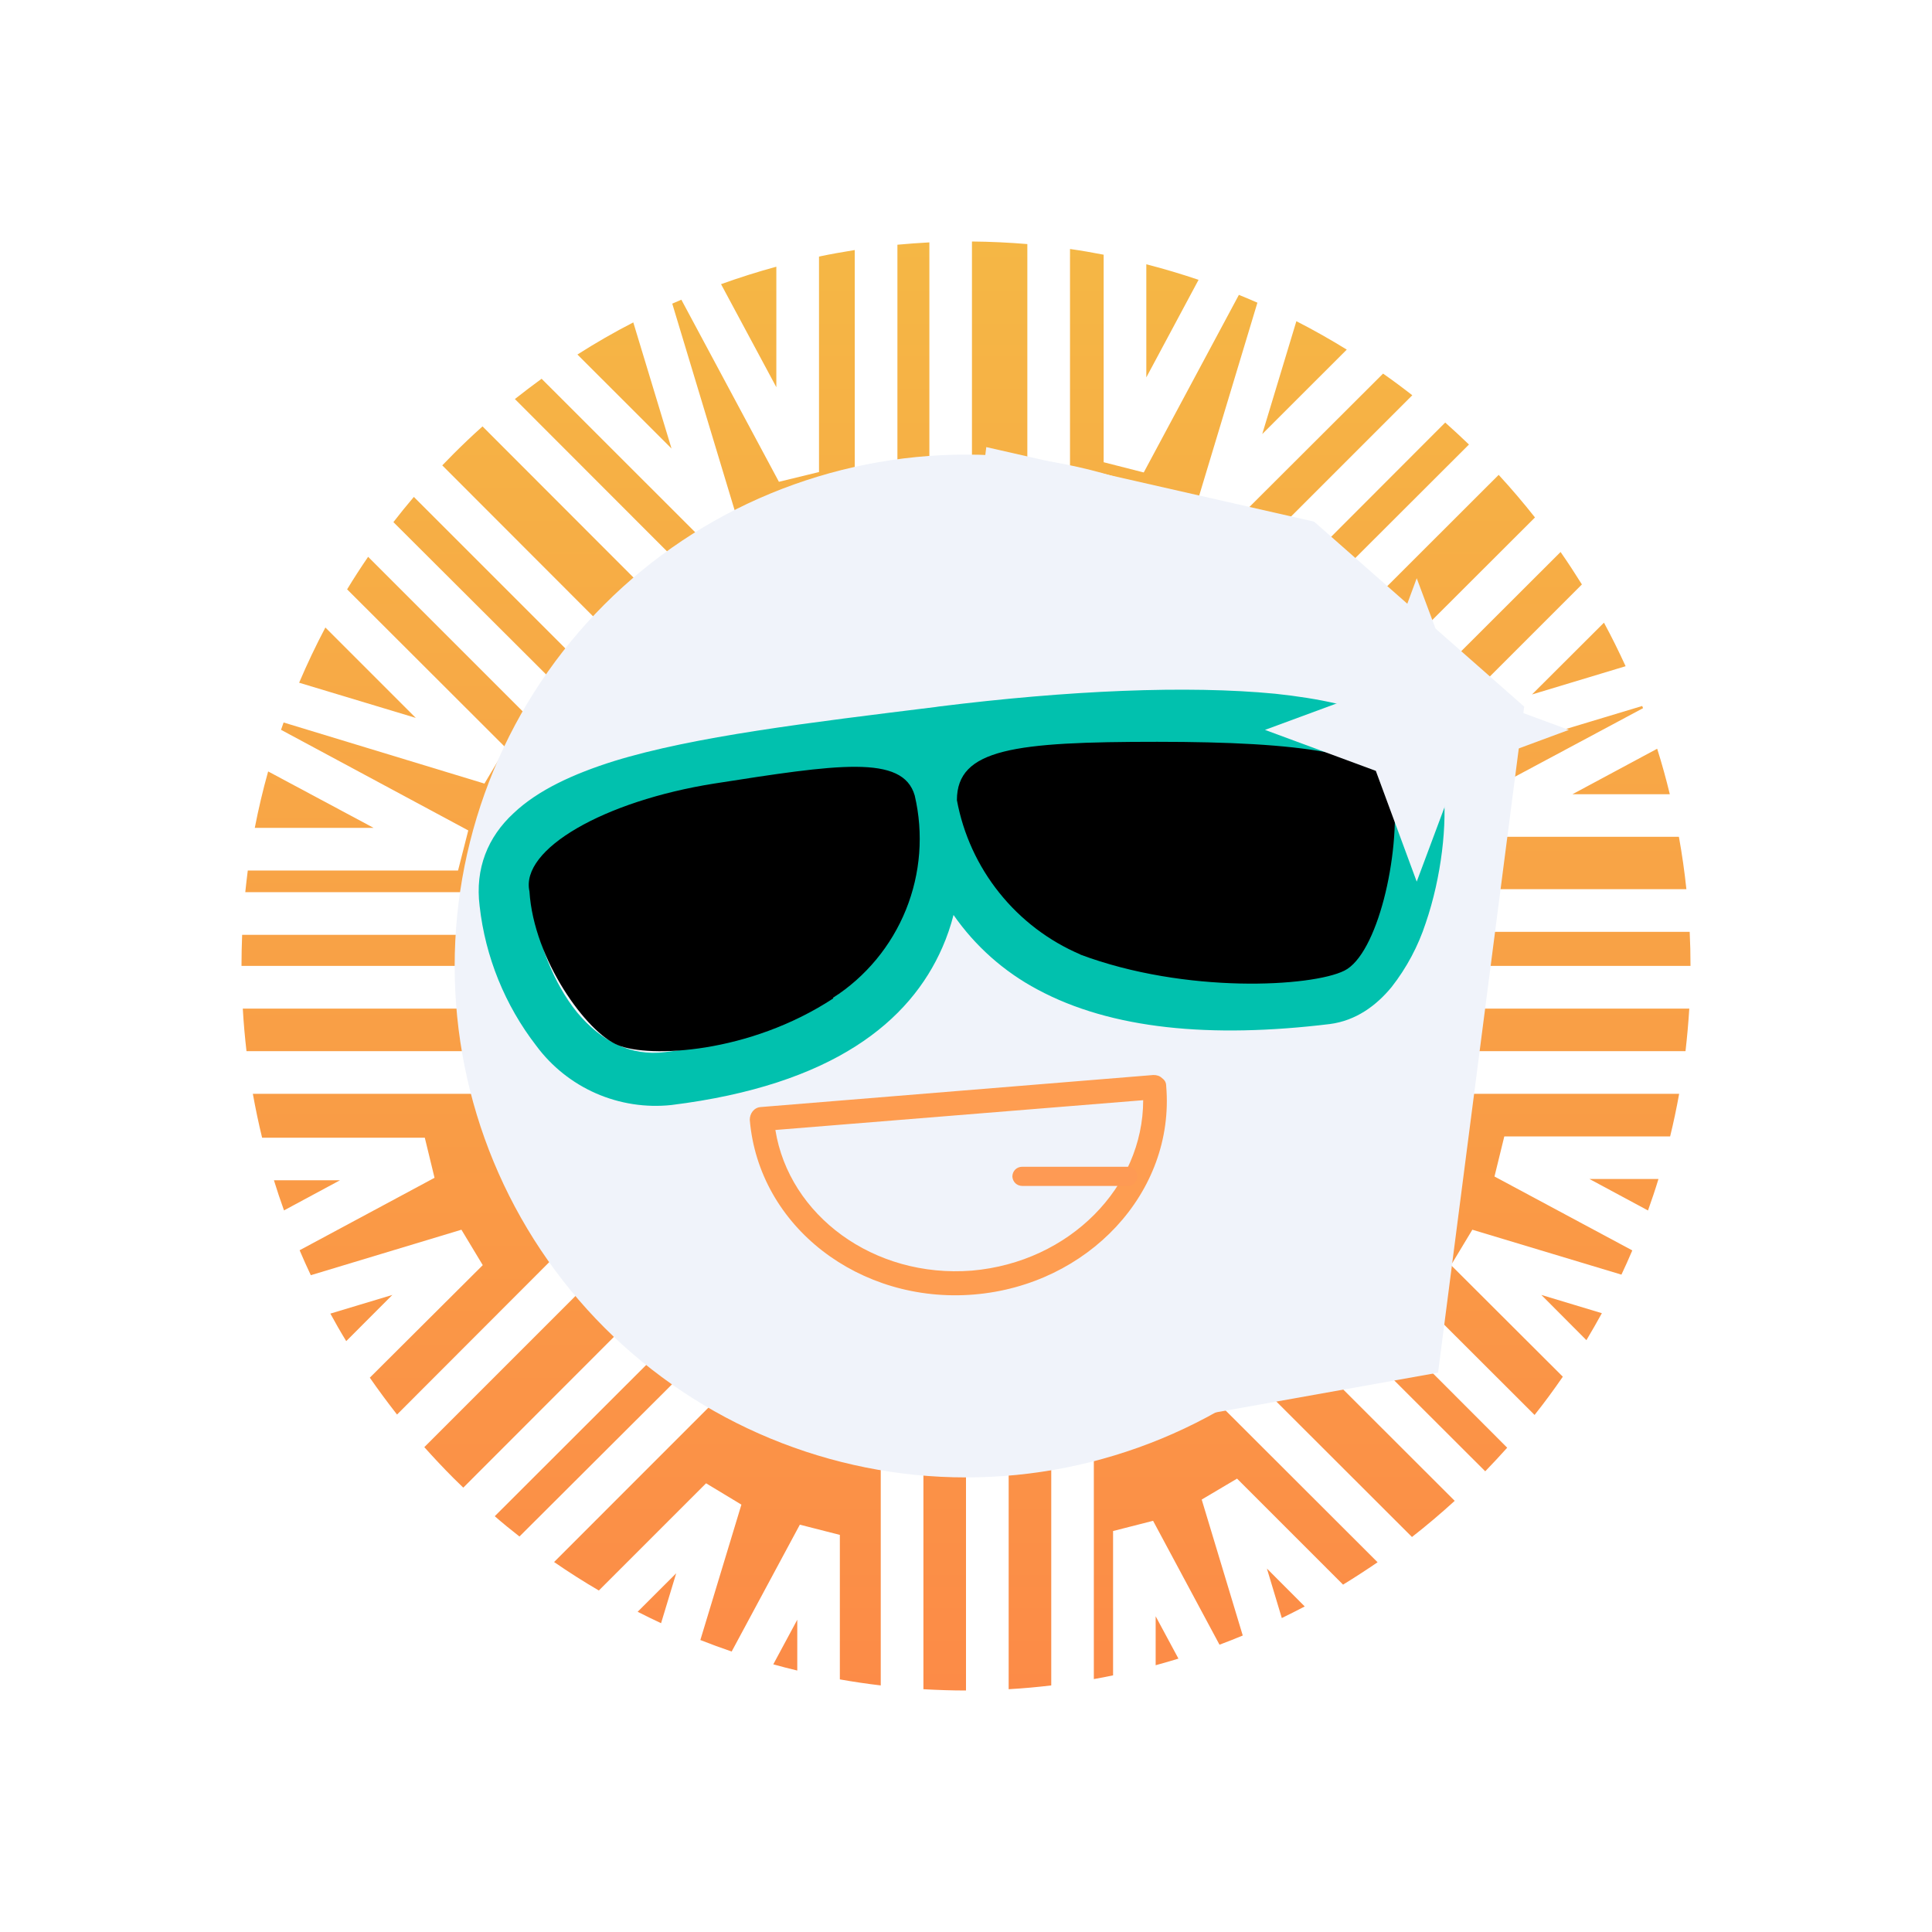 <svg width="24" height="24" viewBox="0 0 24 24" fill="none" xmlns="http://www.w3.org/2000/svg">
<rect x="0" y="0" width="24" height="24" fill="#808080" stroke="none"/>
<g clip-path="url(#clip0_328_43612)">
<path d="M24 0H0V24H24V0Z" fill="white"/>
<path fill-rule="evenodd" clip-rule="evenodd" d="M10.618 3.106V7.129H11.148V3.04C11.28 3.028 11.412 3.018 11.545 3.011V7.129H12.074V3C12.305 3.002 12.534 3.013 12.762 3.032V7.124V7.129H13.292V3.093C13.432 3.113 13.572 3.137 13.71 3.164V5.742L14.208 5.869L15.39 3.663C15.467 3.694 15.543 3.726 15.62 3.76L14.87 6.245L15.309 6.509L17.181 4.641C17.304 4.727 17.425 4.817 17.544 4.91L14.748 7.706L14.753 7.711L15.124 8.082L17.953 5.249C18.053 5.338 18.151 5.429 18.248 5.522L15.404 8.362L15.78 8.733L18.617 5.899C18.775 6.07 18.925 6.247 19.068 6.428L16.267 9.225L16.643 9.596L19.386 6.857C19.478 6.989 19.566 7.124 19.651 7.26L17.908 9.003L18.173 9.442L20.4 8.77C20.404 8.779 20.407 8.788 20.411 8.797L18.353 9.898L18.48 10.395H20.856C20.895 10.611 20.926 10.828 20.949 11.046H17.257V11.576H20.99C20.997 11.717 21 11.858 21 11.999H17.294V12.529H20.985C20.974 12.706 20.958 12.883 20.938 13.058H17.294V13.588H20.859C20.827 13.765 20.79 13.942 20.747 14.117H18.687L18.565 14.615L20.277 15.533C20.234 15.634 20.189 15.735 20.142 15.834L18.29 15.276L18.025 15.716L19.414 17.102C19.302 17.264 19.186 17.423 19.063 17.577L16.664 15.181L16.294 15.552L18.723 17.984C18.634 18.083 18.543 18.181 18.45 18.277L16.008 15.838L15.632 16.208L18.071 18.644C17.899 18.801 17.722 18.951 17.54 19.093L15.145 16.701L14.774 17.071L17.113 19.407C16.972 19.503 16.829 19.596 16.684 19.685L15.367 18.368L14.928 18.628L15.438 20.317C15.342 20.357 15.246 20.395 15.149 20.431L14.324 18.892L13.827 19.019V20.812C13.748 20.829 13.668 20.844 13.588 20.858V17.691H13.059V20.937C12.883 20.958 12.707 20.974 12.53 20.984V17.706H12V21C11.823 21 11.646 20.994 11.471 20.984V17.696H10.941V20.937C10.771 20.917 10.602 20.892 10.433 20.862V19.067L9.936 18.94L9.089 20.516C8.958 20.471 8.829 20.424 8.7 20.373L9.21 18.691L8.771 18.426L7.439 19.758C7.25 19.647 7.064 19.529 6.883 19.404L9.194 17.092L8.824 16.722L6.453 19.087C6.349 19.006 6.246 18.922 6.146 18.835L8.538 16.446L8.533 16.441L8.162 16.071L5.755 18.48C5.715 18.442 5.675 18.403 5.636 18.364C5.51 18.238 5.389 18.109 5.271 17.977L7.67 15.578V15.573L7.299 15.202L4.932 17.572C4.815 17.422 4.702 17.27 4.594 17.114L5.997 15.716L5.732 15.276L3.861 15.841C3.812 15.738 3.766 15.635 3.722 15.531L5.398 14.631L5.277 14.133H3.256C3.212 13.953 3.174 13.771 3.141 13.588H6.748V13.058H3.062C3.042 12.883 3.026 12.706 3.016 12.529H6.177V11.999H3C3 11.87 3.003 11.741 3.008 11.613H6.69V11.083H3.047C3.056 10.993 3.067 10.903 3.078 10.814H5.69L5.817 10.316L3.491 9.066C3.502 9.036 3.513 9.005 3.523 8.975L6.018 9.734L6.283 9.289L4.312 7.321C4.395 7.184 4.482 7.05 4.573 6.917L7.278 9.622L7.654 9.246L4.887 6.486C4.969 6.38 5.054 6.275 5.141 6.173L7.934 8.966L8.305 8.595L5.494 5.781C5.541 5.732 5.588 5.684 5.636 5.636C5.753 5.519 5.872 5.406 5.994 5.297L8.797 8.103L9.168 7.732L6.396 4.957C6.505 4.871 6.616 4.787 6.728 4.705L8.713 6.689L9.152 6.425L8.351 3.772C8.389 3.756 8.426 3.739 8.464 3.723L9.676 5.985L10.174 5.864V3.187C10.321 3.156 10.469 3.13 10.618 3.106ZM9.644 3.313C9.412 3.376 9.183 3.449 8.957 3.53L9.644 4.81V3.313ZM7.867 4.005C7.63 4.127 7.399 4.26 7.173 4.404L8.342 5.572L7.867 4.005ZM4.042 7.795C3.924 8.019 3.815 8.248 3.716 8.481L5.165 8.918L4.042 7.795ZM3.331 9.583C3.266 9.814 3.211 10.048 3.165 10.284H4.636H4.641L3.331 9.583ZM3.403 14.662C3.442 14.788 3.483 14.912 3.528 15.036L4.223 14.662H3.403ZM4.104 16.318C4.167 16.434 4.232 16.548 4.301 16.66L4.874 16.086L4.104 16.318ZM7.921 20.022C8.017 20.071 8.114 20.118 8.212 20.164L8.4 19.544L7.921 20.022ZM9.606 20.675C9.705 20.703 9.804 20.728 9.904 20.752V20.121L9.606 20.675ZM14.356 20.686C14.451 20.66 14.545 20.633 14.639 20.604L14.356 20.078V20.686ZM15.923 20.1C16.019 20.053 16.114 20.005 16.208 19.956L15.738 19.485L15.923 20.1ZM19.707 16.648C19.773 16.537 19.837 16.426 19.899 16.313L19.147 16.086L19.707 16.648ZM20.472 15.037C20.518 14.908 20.562 14.778 20.602 14.646H19.745L20.472 15.037ZM20.743 9.866C20.697 9.676 20.645 9.487 20.586 9.301L19.534 9.866H20.743ZM20.194 8.276C20.11 8.093 20.021 7.912 19.925 7.735L19.031 8.627L20.194 8.276ZM16.73 4.343C16.526 4.217 16.317 4.099 16.104 3.99L15.68 5.392L16.73 4.343ZM14.889 3.476C14.675 3.404 14.459 3.339 14.24 3.283V4.688L14.889 3.476Z" fill="url(#paint0_linear_328_43612)"/>
<path d="M12.001 18.087C12.8 18.087 13.592 17.93 14.331 17.624C15.069 17.318 15.741 16.87 16.306 16.304C16.871 15.739 17.32 15.068 17.626 14.329C17.932 13.591 18.089 12.799 18.089 11.999C18.089 11.2 17.932 10.408 17.626 9.67C17.32 8.931 16.871 8.26 16.306 7.694C15.741 7.129 15.069 6.681 14.331 6.375C13.592 6.069 12.8 5.911 12.001 5.911C10.386 5.911 8.838 6.553 7.696 7.694C6.554 8.836 5.913 10.385 5.913 11.999C5.913 13.614 6.554 15.163 7.696 16.304C8.838 17.446 10.386 18.087 12.001 18.087Z" fill="#F8BA3A"/>
<path d="M12.001 6.177C10.457 6.177 8.976 6.79 7.884 7.883C6.791 8.975 6.178 10.456 6.178 12C6.178 13.545 6.791 15.026 7.884 16.118C8.976 17.21 10.457 17.824 12.001 17.824C13.546 17.824 15.027 17.21 16.119 16.118C17.211 15.026 17.825 13.545 17.825 12C17.825 10.456 17.211 8.975 16.119 7.883C15.027 6.79 13.546 6.177 12.001 6.177ZM5.648 12C5.648 11.166 5.813 10.34 6.132 9.569C6.451 8.798 6.919 8.098 7.509 7.508C8.099 6.918 8.799 6.45 9.57 6.131C10.341 5.812 11.167 5.647 12.001 5.647C12.836 5.647 13.662 5.812 14.433 6.131C15.203 6.45 15.904 6.918 16.494 7.508C17.084 8.098 17.552 8.798 17.871 9.569C18.19 10.34 18.354 11.166 18.354 12C18.354 13.685 17.685 15.301 16.494 16.493C15.302 17.684 13.686 18.353 12.001 18.353C10.316 18.353 8.701 17.684 7.509 16.493C6.318 15.301 5.648 13.685 5.648 12Z" fill="#F0F3FA"/>
<path d="M11.967 18.11C13.597 18.11 15.159 17.463 16.311 16.31C17.463 15.158 18.111 13.595 18.111 11.966C18.111 10.337 17.463 8.774 16.311 7.622C15.159 6.47 13.597 5.822 11.967 5.822C10.338 5.822 8.775 6.47 7.623 7.622C6.471 8.774 5.823 10.337 5.823 11.966C5.823 13.595 6.471 15.158 7.623 16.31C8.775 17.463 10.338 18.11 11.967 18.11Z" fill="#F0F3FA"/>
<path d="M12.252 5.554L11.442 12.081H12.252L11.935 18.111L17.864 17.052L18.934 8.778L16.324 6.48L12.252 5.554Z" fill="#F0F3FA"/>
<path d="M17.219 8.946C17.573 9.11 17.875 9.375 17.928 9.783C17.981 10.227 17.907 10.895 17.711 11.466C17.617 11.754 17.474 12.022 17.288 12.26C17.097 12.493 16.843 12.679 16.52 12.721C15.037 12.901 13.804 12.785 12.888 12.292C12.472 12.071 12.114 11.753 11.845 11.366C11.81 11.503 11.764 11.638 11.707 11.768C11.305 12.689 10.347 13.478 8.34 13.727C8.021 13.761 7.698 13.711 7.403 13.582C7.109 13.453 6.853 13.249 6.662 12.991C6.273 12.488 6.029 11.887 5.958 11.255C5.9 10.789 6.059 10.397 6.382 10.1C6.683 9.815 7.123 9.613 7.626 9.455C8.626 9.147 10.045 8.978 11.628 8.782L11.66 8.777C13.275 8.576 14.746 8.512 15.842 8.618C16.388 8.676 16.864 8.777 17.219 8.946ZM12.269 9.592C13.831 9.407 14.768 9.174 15.773 9.274C16.287 9.327 16.679 9.423 16.938 9.539C17.203 9.666 17.266 9.783 17.277 9.862C17.314 10.196 17.261 10.762 17.092 11.255C17.007 11.498 16.901 11.699 16.779 11.847C16.663 11.99 16.546 12.054 16.441 12.065C15.022 12.239 13.942 12.117 13.201 11.71C12.48 11.323 12.332 10.836 12.2 9.783C12.195 9.714 12.306 9.64 12.269 9.592ZM11.019 9.783C9.601 9.957 8.669 9.825 7.816 10.085C7.345 10.227 7.022 10.392 6.826 10.577C6.652 10.741 6.578 10.926 6.609 11.17C6.673 11.694 6.874 12.213 7.17 12.578C7.467 12.933 7.832 13.123 8.261 13.07C10.114 12.843 10.823 12.149 11.104 11.509C11.358 10.926 11.305 10.328 11.263 9.883C11.258 9.799 11.168 9.804 11.162 9.735C11.162 9.672 10.993 9.836 11.019 9.783Z" fill="#01C1AE"/>
<path d="M12.063 15.94C13.413 15.829 14.419 14.743 14.324 13.51L9.442 13.907C9.548 15.14 10.718 16.051 12.063 15.94Z" fill="#F0F3FA"/>
<path d="M14.434 13.392C14.471 13.418 14.487 13.45 14.487 13.492C14.598 14.816 13.513 15.964 12.099 16.081C10.68 16.198 9.426 15.239 9.314 13.911C9.314 13.831 9.367 13.757 9.452 13.752L14.328 13.354C14.37 13.354 14.407 13.365 14.434 13.392ZM9.632 14.037C9.802 15.096 10.85 15.88 12.073 15.784C13.29 15.679 14.201 14.742 14.201 13.667L9.632 14.037Z" fill="#FE9D51"/>
<path d="M12.576 14.616C12.576 14.547 12.629 14.494 12.698 14.494H14.032C14.059 14.5 14.084 14.515 14.101 14.536C14.119 14.558 14.129 14.585 14.129 14.613C14.129 14.641 14.119 14.668 14.101 14.69C14.084 14.711 14.059 14.726 14.032 14.732H12.698C12.667 14.732 12.636 14.72 12.614 14.699C12.591 14.677 12.578 14.647 12.576 14.616Z" fill="#FE9A54"/>
<path d="M13.422 11.857C13.028 11.689 12.682 11.426 12.414 11.091C12.146 10.757 11.965 10.361 11.887 9.94C11.887 9.3 12.607 9.215 14.376 9.215C16.149 9.215 17.224 9.358 17.314 9.824C17.398 10.634 17.107 11.857 16.7 12.058C16.297 12.259 14.73 12.349 13.417 11.857H13.422ZM10.347 12.396C10.755 12.134 11.072 11.751 11.254 11.301C11.436 10.85 11.474 10.355 11.363 9.882C11.215 9.368 10.4 9.495 8.87 9.734C7.504 9.951 6.461 10.549 6.577 11.073C6.63 11.925 7.292 12.831 7.678 12.984C8.065 13.143 9.304 13.09 10.352 12.402L10.347 12.396Z" fill="black"/>
<path d="M17.599 7.183L18.113 8.559L19.489 9.067L18.113 9.576L17.599 10.952L17.091 9.576L15.714 9.067L17.091 8.559L17.599 7.183Z" fill="#F0F3FA"/>
</g>
<defs>
<linearGradient id="paint0_linear_328_43612" x1="12" y1="2.999" x2="12" y2="20.999" gradientUnits="userSpaceOnUse">
<stop stop-color="#F5B745"/>
<stop offset="1" stop-color="#FC8B47"/>
</linearGradient>
<clipPath id="clip0_328_43612">
<rect width="24" height="24" fill="white"/>
</clipPath>
</defs>
</svg>
